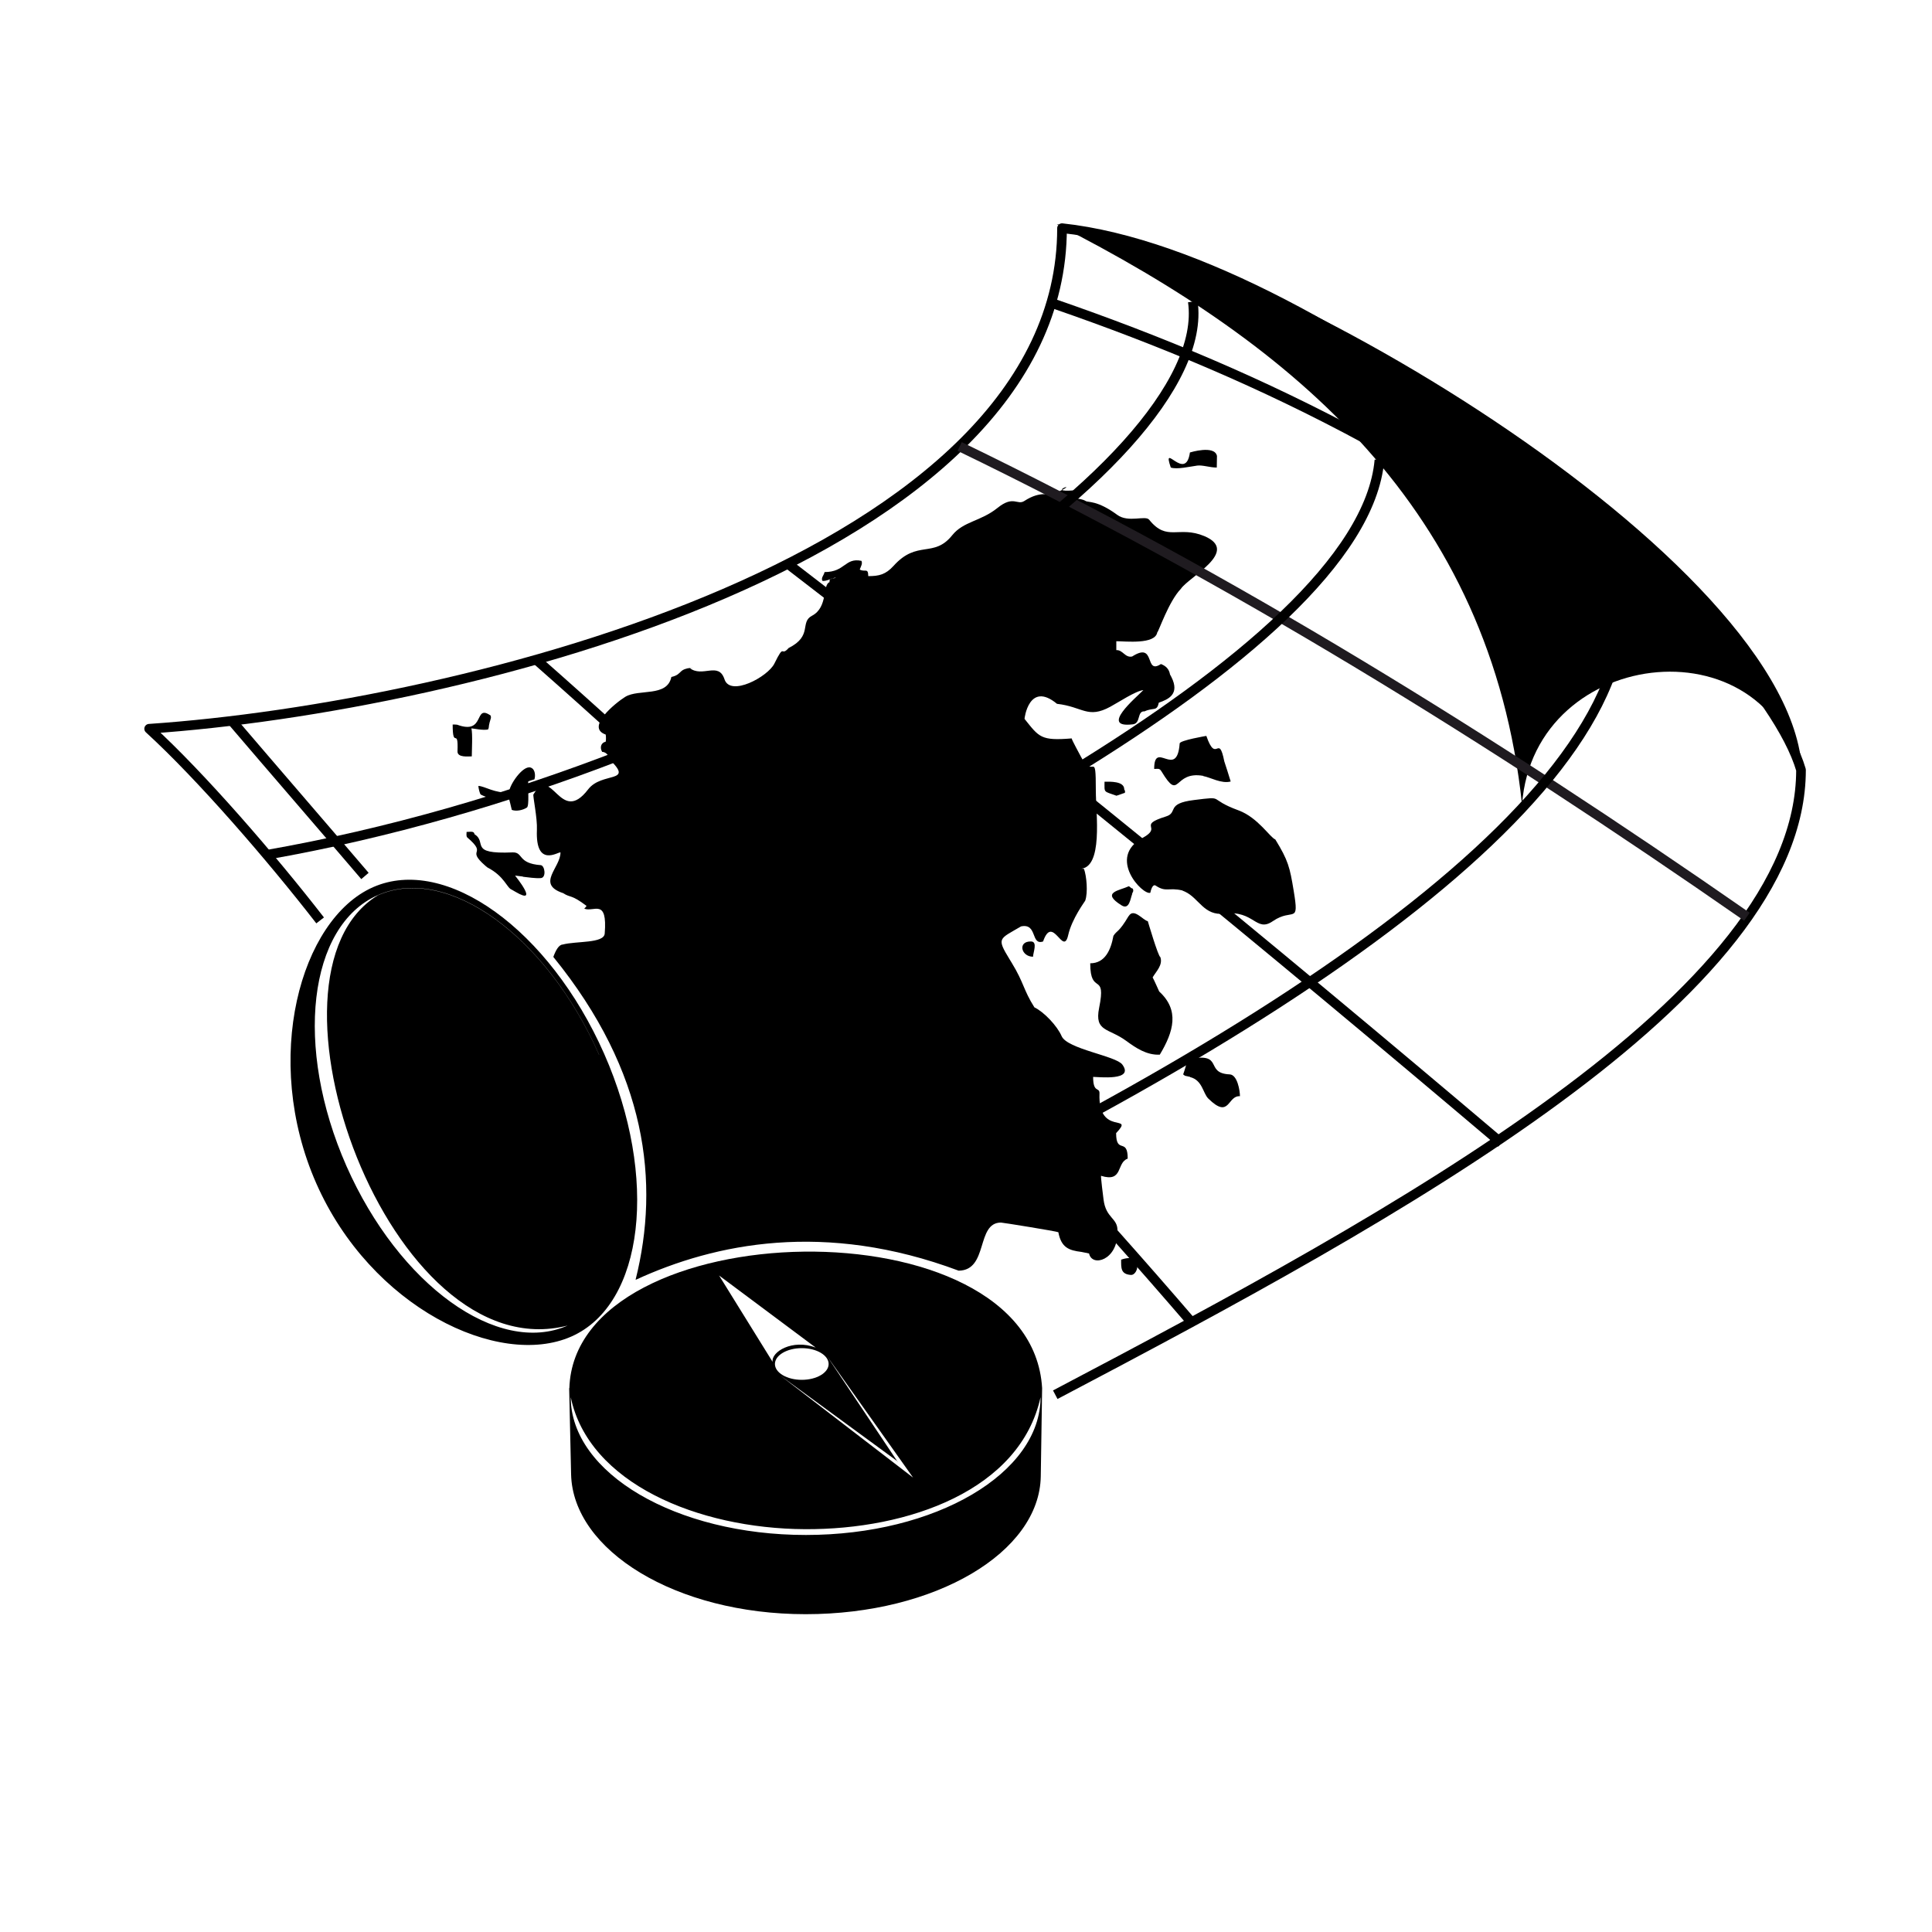 <?xml version="1.0" encoding="UTF-8"?>
<!DOCTYPE svg PUBLIC "-//W3C//DTD SVG 1.1//EN" "http://www.w3.org/Graphics/SVG/1.1/DTD/svg11.dtd">
<!-- Creator: CorelDRAW X6 -->
<svg xmlns="http://www.w3.org/2000/svg" xml:space="preserve" width="100mm" height="100mm" version="1.1" style="shape-rendering:geometricPrecision; text-rendering:geometricPrecision; image-rendering:optimizeQuality; fill-rule:evenodd; clip-rule:evenodd"
viewBox="0 0 10000 10000"
 xmlns:xlink="http://www.w3.org/1999/xlink">
 <defs>
  <style type="text/css">
   <![CDATA[
    .str1 {stroke:black;stroke-width:50}
    .str0 {stroke:black;stroke-width:50;stroke-linejoin:round}
    .str2 {stroke:#1F1B20;stroke-width:50}
    .fil0 {fill:none}
    .fil1 {fill:black}
   ]]>
  </style>
 </defs>
 <g id="Layer_x0020_1">
  <g id="_614400352">
   <path class="fil0 str0" d="M1657 4764c-252,-325 -616,-746 -885,-992 1640,-112 4725,-891 4725,-2591 1376,147 3602,2040 3825,2804 0,1168 -2089,2302 -3860,3234"/>
   <path class="fil1" d="M9326 4071c89,-1104 -2841,-2834 -3856,-2910 1227,624 2245,1472 2408,3003 63,-834 1323,-961 1449,-93z"/>
   <path class="fil1" d="M3291 6624c410,-189 979,-306 1671,-47 155,-2 89,-249 219,-249 9,0 288,45 297,50 15,80 55,94 120,102 2,0 37,8 39,8 15,72 147,35 147,-107l0 -13c0,-65 -60,-62 -72,-159 -2,-13 -15,-119 -13,-123 116,36 78,-68 138,-89 0,-112 -60,-20 -60,-132 100,-106 -95,21 -86,-205 1,-36 -33,1 -33,-86 29,0 215,22 151,-64 -33,-45 -285,-80 -314,-147 -23,-53 -91,-125 -141,-149 -58,-92 -53,-125 -117,-230l-11 -18c-69,-113 -55,-104 59,-171 86,-18 49,100 114,78 50,-145 104,81 130,-33 19,-85 87,-175 88,-178 15,-43 7,-127 -6,-164 -8,-3 -14,-1 -23,-1 124,0 84,-289 84,-403 0,-225 -13,-51 -78,-179 -7,-14 -46,-84 -47,-93 -160,13 -168,-6 -244,-101 -1,-1 23,-198 168,-78 134,15 158,79 276,15 41,-22 131,-82 171,-86 -38,39 -230,199 -54,177 42,-5 20,-70 60,-67 48,-22 64,2 74,-45 49,-17 110,-44 65,-133l-7 -13c-5,-28 -21,-44 -47,-54 -88,58 -24,-119 -149,-39 -37,8 -48,-35 -82,-33l0 -46c48,0 201,18 212,-46 6,-1 59,-160 122,-225 41,-62 308,-194 122,-273 -134,-56 -193,31 -286,-85 -19,-24 -108,17 -165,-25 -105,-77 -150,-63 -164,-72 -54,-33 -212,9 -146,-28 10,-6 84,4 99,-4 -3,-6 -10,-17 -12,-23 -163,14 60,-57 -106,19 -22,10 -66,-20 -152,36 -37,24 -56,-31 -139,36 -87,70 -176,69 -234,141 -97,121 -181,22 -304,159 -41,45 -75,53 -131,53 0,-45 -17,-19 -44,-34 7,-19 15,-30 9,-45 -86,-18 -84,58 -191,58 -5,20 -18,27 -12,45 18,6 58,-18 71,-16 -12,7 -37,-2 -33,23 -38,13 -7,130 -91,174 -65,34 5,104 -121,167 -43,49 -19,-31 -74,81 -34,68 -228,173 -258,81 -31,-94 -115,-6 -181,-59 -2,-1 -18,0 -20,0l48 0c-92,0 -59,33 -122,47 -22,106 -169,60 -239,103 -50,31 -207,158 -101,195 2,7 2,31 0,37 -24,5 -32,30 -18,53 23,-1 40,29 39,40 128,124 -41,61 -112,154 -146,191 -187,-136 -283,26 -4,7 21,122 18,184 -8,198 111,112 122,116 1,79 -128,164 14,211 40,26 39,4 121,66 -8,10 -4,7 -12,14 48,21 121,-58 106,129 -4,52 -147,38 -218,57 -20,1 -36,31 -48,64 486,598 551,1169 426,1670zm2562 -25c-53,-4 -50,-37 -50,-79 114,-40 92,82 50,79zm-516 -1726c-71,-2 -52,79 10,79 0,-21 25,-78 -10,-79zm443 -754c-70,-25 -63,-14 -63,-73 26,0 103,-4 102,40 5,8 5,11 3,18 -6,1 -41,15 -42,14zm79 509c8,-21 8,-11 5,-28 -15,-5 -9,-6 -21,-13 -49,23 -147,31 -38,99 41,26 46,-37 55,-58zm370 -612c-159,-29 -119,139 -217,-23 -11,-18 -18,-13 -38,-13 0,-153 118,57 132,-132 1,-16 138,-39 138,-39 52,150 63,-18 93,132 1,3 31,95 33,104 -48,13 -106,-22 -142,-28zm-69 1558c-32,-8 -22,-2 -36,-13 4,-9 23,-73 24,-78 194,-40 82,72 217,78 40,2 53,85 53,113 -66,-5 -52,122 -164,12 -28,-28 -30,-95 -94,-111zm-318 -833c-52,88 -60,73 -79,103 -13,72 -43,142 -120,142 0,171 85,39 46,231 -25,125 49,103 141,171 48,35 104,74 173,71 72,-120 103,-230 -3,-327 0,0 -27,-61 -34,-73 18,-31 54,-64 40,-105 -11,-2 -65,-186 -65,-186 -24,-4 -73,-71 -99,-26zm278 -132c-72,-17 -84,11 -138,-25 -17,-11 -26,27 -28,37 -39,14 -226,-182 -40,-284 108,-59 -33,-63 121,-111 65,-20 -3,-67 145,-85 168,-21 63,-8 232,54 99,37 162,140 189,150 67,109 75,144 95,265 30,181 -3,86 -108,158 -87,60 -97,-58 -249,-39 -108,13 -132,-80 -206,-114l-12 -5zm76 -2199c-38,5 -104,21 -136,10 -48,-140 77,79 99,-78 0,0 128,-40 140,18 0,0 -1,56 -1,60 -38,0 -72,-14 -103,-10zm-3489 2127l-41 -5c2,3 128,158 2,84l-19 -11c-26,-9 -37,-69 -126,-115l-11 -9c-104,-91 16,-53 -93,-146 -7,-6 -4,-20 -4,-29 19,0 39,-6 41,12 68,42 -33,104 197,94 57,-2 24,57 146,66 21,2 30,65 0,67 -28,2 -66,-4 -93,-7zm20 -357c-20,13 -54,21 -78,12 -48,-206 -15,-5 -160,-79 -6,-3 -13,-37 -13,-45 31,0 87,40 159,33 0,-37 72,-142 112,-128 26,9 24,48 19,61 0,0 -31,9 -32,11 -3,23 7,127 -7,135zm-192 -443c7,-27 7,-16 5,-33 -90,-63 -25,102 -174,47 -3,-1 -21,-1 -23,-1 0,134 30,8 25,139 -1,33 55,26 74,26 0,-35 5,-115 -2,-145 3,-1 65,13 87,5 6,-17 0,-7 8,-39z"/>
   <path class="fil0 str1" d="M2784 3422c1198,1055 2329,2195 3387,3426"/>
   <path class="fil0 str1" d="M4080 2920c1251,960 2475,1966 3691,2996"/>
   <path class="fil0 str2" d="M4967 2311c1397,676 2748,1511 4075,2434"/>
   <path class="fil0 str1" d="M5460 1574c538,186 1076,409 1614,701"/>
   <path class="fil0 str1" d="M1378 4425c2532,-444 4915,-2023 4796,-2864"/>
   <path class="fil0 str1" d="M5540 3999c866,-530 1555,-1108 1600,-1618"/>
   <path class="fil0" d="M2906 7064c3430,-1401 6487,-3278 5106,-4577"/>
   <path class="fil0 str1" d="M1193 3723c229,268 463,538 696,811"/>
   <path class="fil0 str1" d="M5456 5867c2206,-1171 3631,-2455 2605,-3421"/>
   <path class="fil1" d="M3127 5454c283,642 207,1298 -170,1464 -377,166 -1037,-151 -1320,-793 -283,-642 -83,-1367 294,-1533 377,-166 912,220 1196,862zm-26 5c271,615 198,1243 -163,1402 -361,159 -873,-210 -1145,-826 -271,-615 -198,-1243 163,-1402 361,-159 873,210 1145,826zm0 0c271,615 198,1243 -163,1402 -921,237 -1660,-1815 -982,-2227 361,-159 873,210 1145,826zm-154 1726c28,-911 2390,-973 2447,0l-7 456c-6,394 -545,714 -1217,714 -672,0 -1205,-330 -1214,-724 -3,-149 -7,-298 -10,-446zm2439 46c0,395 -543,714 -1215,714 -672,0 -1217,-320 -1217,-714 92,446 659,681 1212,684 536,3 1115,-202 1220,-684zm-1236 -253c77,0 139,37 139,82 0,45 -62,82 -139,82 -77,0 -139,-37 -139,-82 0,-45 62,-82 139,-82zm496 588l-365 -546 445 628 -688 -529 609 446zm-924 -964l500 373c-120,-46 -231,22 -223,74l-277 -447z"/>
  </g>
 </g>
</svg>
